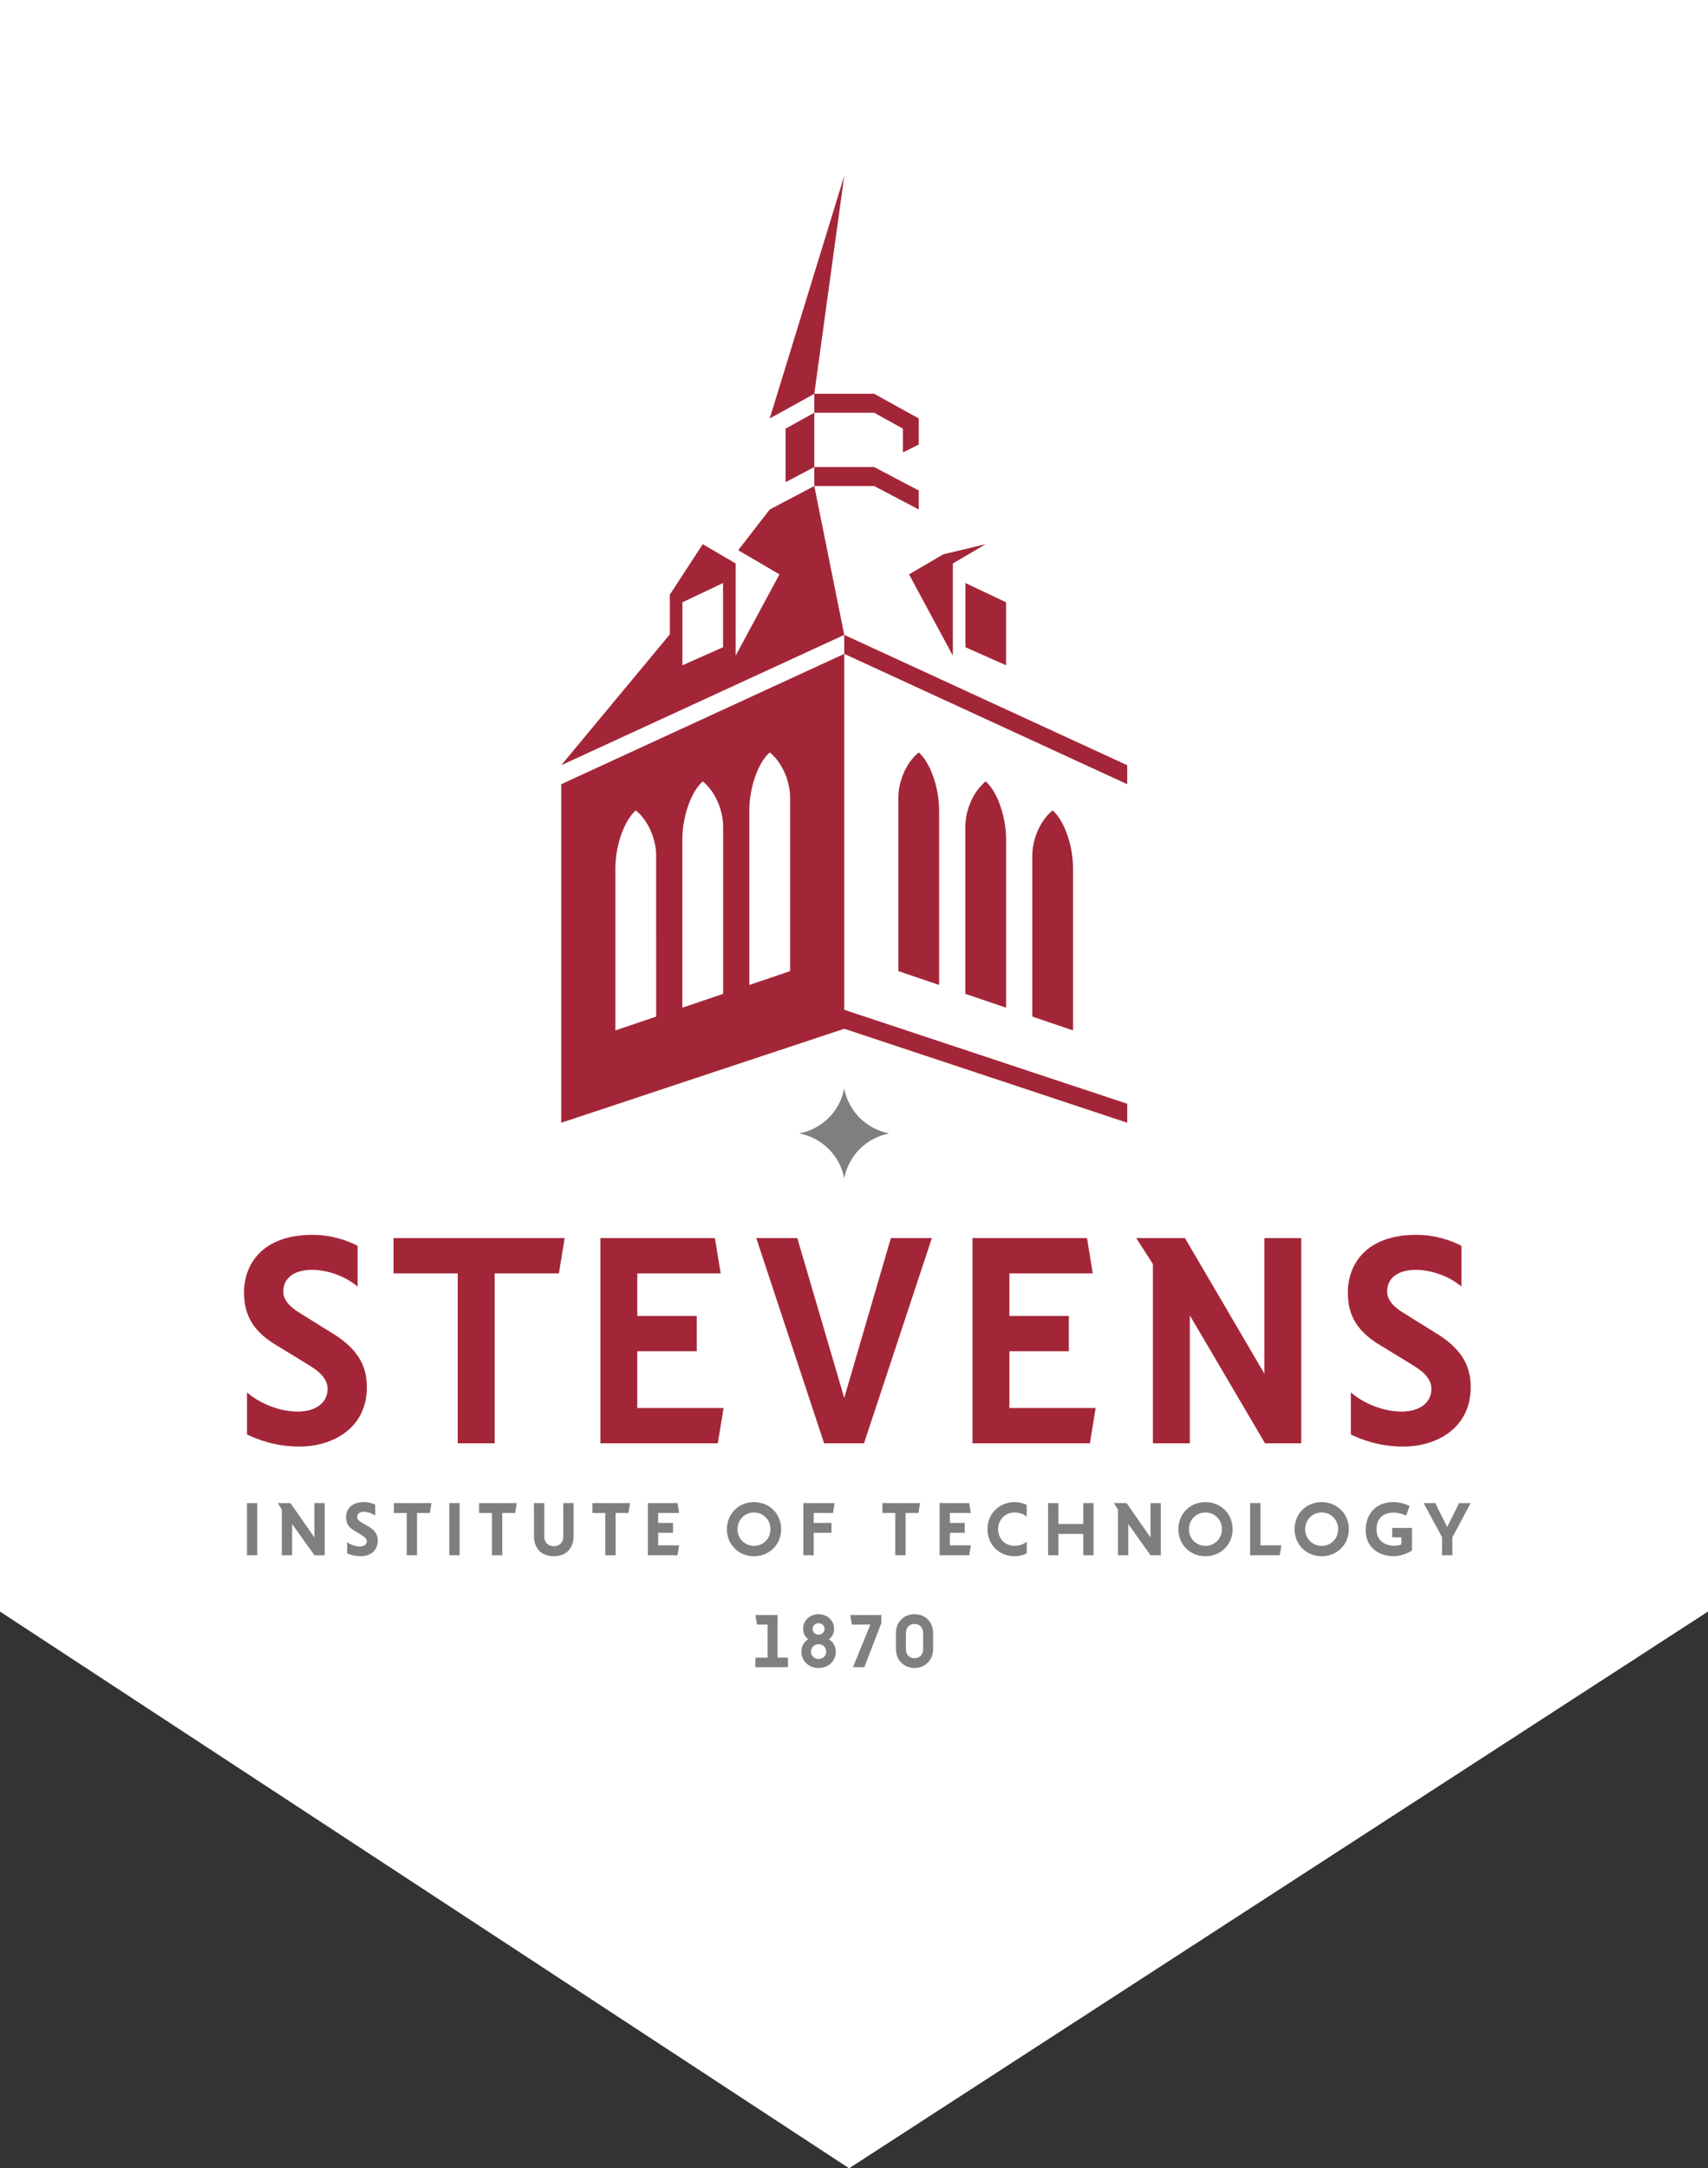 <svg class="big-logo" height="222" viewBox="0 0 175 222" width="175" xmlns="http://www.w3.org/2000/svg" xmlns:xlink="http://www.w3.org/1999/xlink"><rect x="0" y="0" width="175" height="222" fill="#333333" stroke="none"/><mask fill="#fff"><path d="m0 0h18.206v5.507h-18.206z" fill="#fff" fill-rule="evenodd"></path></mask><mask fill="#fff"><path d="m0 152.776h125.686v-152.776h-125.686z" fill="#fff" fill-rule="evenodd"></path></mask><g fill="none" fill-rule="evenodd"><path d="m0 0h175v165l-88 57-87-57z" fill="#fff"></path><g transform="translate(25 18)"><path d="m15.424 3.586c0 .551.356.921.885.921.525 0 .878-.37.878-.921v-1.665c0-.559-.345-.92-.878-.92-.538 0-.885.361-.885.92zm2.782-1.688v1.71c0 1.082-.815 1.898-1.897 1.898-1.086 0-1.905-.816-1.905-1.898v-1.71c0-1.1.801-1.898 1.905-1.898 1.1 0 1.897.798 1.897 1.898zm-8.325-.836h1.896l-1.778 4.361h1.162l1.743-4.499.005-.839h-3.193zm-2.79.439c0-.329-.266-.577-.617-.577-.347 0-.61.248-.61.577 0 .343.256.592.61.592.351 0 .617-.255.617-.592zm.169 2.33c0-.434-.338-.76-.786-.76-.437 0-.778.333-.778.76 0 .422.341.752.778.752.441 0 .786-.331.786-.752zm.981.007c0 .951-.76 1.669-1.767 1.669-1.003 0-1.759-.718-1.759-1.669 0-.549.255-1.007.704-1.273-.333-.239-.528-.627-.528-1.064 0-.855.681-1.501 1.583-1.501.907 0 1.591.645 1.591 1.501 0 .439-.194.822-.536 1.07.448.26.712.725.712 1.267zm-5.972.607h1.066v.977h-3.335v-.977h1.25v-3.383h-1.081l-.166-.977h2.266z" fill="#7f7f7f" mask="url(#a)" transform="translate(52.395 147.27)"></path><path d="m15.317 108.762h17.538l-.592 3.616h-6.582v17.396h-3.782v-17.396h-6.581z" fill="#a32638"></path><path d="m8.85 118.381-3.181-1.98c-1.121-.694-1.642-1.39-1.642-2.19 0-1.356 1.127-2.199 2.941-2.199 1.5 0 3.241.598 4.435 1.523l.239.185v-4.17l-.082-.041c-.99-.494-2.58-1.082-4.531-1.082-5.182 0-7.028 3.051-7.028 5.906 0 2.435 1.037 4.076 3.464 5.487l3.242 1.98c1.284.785 1.856 1.526 1.856 2.403 0 1.41-1.202 2.32-3.063 2.32-2.033 0-3.938-.951-4.952-1.765l-.241-.194v4.3l.083.04c.924.449 2.837 1.203 5.263 1.203 3.453 0 6.936-1.882 6.936-6.088 0-2.392-1.119-4.079-3.739-5.639" fill="#a32638"></path><path d="m48.84 112.378-.591-3.616h-11.733v21.012h12.029l.591-3.615h-8.839v-5.811h6.09v-3.616h-6.09v-4.353z" fill="#a32638"></path><path d="m86.964 112.378-.591-3.616h-11.733v21.012h12.029l.591-3.615h-8.839v-5.811h6.09v-3.616h-6.09v-4.353z" fill="#a32638"></path><path d="m61.498 125.126-4.808-16.364h-4.202l6.95 21.011h4.089l6.95-21.011h-4.201z" fill="#a32638"></path><path d="m121.947 118.381-3.181-1.98c-1.121-.694-1.642-1.39-1.642-2.19 0-1.356 1.127-2.199 2.941-2.199 1.5 0 3.241.598 4.435 1.523l.239.185v-4.17l-.082-.041c-.99-.494-2.58-1.082-4.531-1.082-5.182 0-7.029 3.051-7.029 5.906 0 2.435 1.037 4.076 3.465 5.487l3.242 1.98c1.284.785 1.856 1.526 1.856 2.403 0 1.41-1.202 2.32-3.063 2.32-2.033 0-3.938-.951-4.952-1.765l-.241-.194v4.3l.083.04c.924.449 2.837 1.203 5.263 1.203 3.453 0 6.936-1.882 6.936-6.088 0-2.392-1.119-4.079-3.739-5.639" fill="#a32638"></path><path d="m104.543 108.762v13.874l-8.132-13.874h-4.989l1.704 2.658v18.354h3.782v-13.099l7.707 13.099h3.709v-21.012z" fill="#a32638"></path><g fill="#7f7f7f"><path d="m66.112 98.045c-2.335-.437-4.175-2.27-4.614-4.597-.439 2.326-2.279 4.16-4.614 4.597 2.335.438 4.175 2.27 4.614 4.597.439-2.326 2.279-4.159 4.614-4.597"></path><path d="m.306 141.232h1.056v-5.338h-1.056z" mask="url(#b)"></path><path d="m7.212 141.232h1.056v-5.338h-1.056v3.516l-2.453-3.516h-1.257v.07l.372.591v4.678h1.056v-3.195z" mask="url(#b)"></path><path d="m13.444 136.044c-.322-.14-.734-.251-1.146-.251-1.367 0-1.839.801-1.839 1.533 0 .601.211 1.042.915 1.432l.804.5c.262.16.402.351.402.551 0 .291-.241.531-.704.531-.512 0-1.025-.231-1.306-.461v1.172c.331.14.814.281 1.347.281 1.227 0 1.79-.751 1.79-1.582 0-.591-.251-1.072-.965-1.463l-.815-.481c-.221-.14-.331-.29-.331-.5 0-.281.221-.521.653-.521.453 0 .925.19 1.196.391z" mask="url(#b)"></path><path d="m16.671 141.232h1.056v-4.327h1.317l.166-1.012h-3.855v1.012h1.317z" mask="url(#b)"></path><path d="m21.034 141.232h1.056v-5.338h-1.056z" mask="url(#b)"></path><path d="m32.715 135.894v3.435c0 .571-.372.981-.975.981-.593 0-.975-.411-.975-.981v-3.435h-1.056v3.355c0 1.302.784 2.083 2.031 2.083 1.247 0 2.031-.781 2.031-2.083v-3.355z" mask="url(#b)"></path><path d="m44.415 141.232.166-1.012h-2.146v-1.288h1.52v-1.012h-1.52v-1.016h2.146l-.166-1.012h-3.036v5.338z" mask="url(#b)"></path><path d="m52.252 140.271c-.955 0-1.689-.751-1.689-1.703 0-.961.734-1.712 1.689-1.712.965 0 1.689.751 1.689 1.712 0 .952-.724 1.703-1.689 1.703m0-4.477c-1.579 0-2.774 1.192-2.774 2.774 0 1.573 1.196 2.765 2.774 2.765 1.579 0 2.784-1.192 2.784-2.765 0-1.582-1.206-2.774-2.784-2.774" mask="url(#b)"></path><path d="m60.189 138.933v-1.012h-1.819v-1.016h1.98l.166-1.012h-3.201v5.339h1.056v-2.3z" mask="url(#b)"></path><path d="m80.197 139.84c-.282.251-.734.431-1.257.431-.965 0-1.679-.752-1.679-1.703 0-.961.724-1.712 1.679-1.712.523 0 .965.17 1.257.44v-1.211c-.352-.19-.794-.291-1.247-.291-1.578 0-2.774 1.192-2.774 2.774 0 1.573 1.196 2.765 2.774 2.765.453 0 .895-.11 1.247-.291z" mask="url(#b)"></path><path d="m85.987 141.232h1.056v-5.338h-1.056v2.143h-2.544v-2.143h-1.056v5.338h1.056v-2.183h2.544z" mask="url(#b)"></path><path d="m89.129 135.894.416.661v4.678h1.056v-3.195l2.281 3.195h1.056v-5.338h-1.056v3.516l-2.452-3.516z" mask="url(#b)"></path><path d="m98.508 140.271c-.955 0-1.689-.751-1.689-1.703 0-.961.734-1.712 1.689-1.712.965 0 1.689.751 1.689 1.712 0 .952-.724 1.703-1.689 1.703m0-4.477c-1.579 0-2.774 1.192-2.774 2.774 0 1.573 1.196 2.765 2.774 2.765 1.579 0 2.784-1.192 2.784-2.765 0-1.582-1.206-2.774-2.784-2.774" mask="url(#b)"></path><path d="m106.123 141.232.166-1.012h-2.146v-4.327h-1.056v5.338z" mask="url(#b)"></path><path d="m110.416 140.271c-.955 0-1.689-.751-1.689-1.703 0-.961.734-1.712 1.689-1.712.965 0 1.689.751 1.689 1.712 0 .952-.724 1.703-1.689 1.703m0-4.477c-1.579 0-2.774 1.192-2.774 2.774 0 1.573 1.196 2.765 2.774 2.765s2.785-1.192 2.785-2.765c0-1.582-1.206-2.774-2.785-2.774" mask="url(#b)"></path><path d="m122.751 141.232h1.056v-1.833l1.879-3.506h-1.186l-1.225 2.454-1.216-2.454h-1.196l1.889 3.496z" mask="url(#b)"></path><path d="m119.668 140.721v-2.287h-2.023l-.001.967h.938l.001.717c-.162.094-.411.14-.746.14-.349 0-.661-.067-.933-.199-.274-.132-.486-.322-.639-.57-.152-.247-.229-.538-.229-.871 0-.579.156-1.015.469-1.309.313-.295.764-.442 1.355-.442.167 0 .376.033.624.1.249.066.444.138.587.217l.347-.993c-.222-.118-.477-.214-.768-.287-.29-.073-.601-.11-.93-.11-.512 0-.979.109-1.402.327-.424.218-.76.547-1.011.985-.251.439-.377.974-.377 1.607 0 .505.118.955.355 1.35.236.395.572.704 1.007.927s.942.335 1.517.335c.212 0 .447-.031.705-.092.258-.061.495-.14.709-.235.214-.096.363-.188.447-.276" mask="url(#b)"></path><path d="m25.406 141.232h1.056v-4.327h1.317l.166-1.012h-3.855v1.012h1.317z" mask="url(#b)"></path><path d="m37.017 141.232h1.056v-4.327h1.317l.166-1.012h-3.855v1.012h1.317z" mask="url(#b)"></path><path d="m66.728 141.232h1.056v-4.327h1.317l.166-1.012h-3.855v1.012h1.317z" mask="url(#b)"></path><path d="m74.306 141.232.166-1.012h-2.146v-1.288h1.52v-1.012h-1.52v-1.016h2.146l-.166-1.012h-3.036v5.338z" mask="url(#b)"></path></g><path d="m55.49 25.885 2.941-1.626v5.56l-2.941 1.549zm18.428 22.383v-6.574l4.164 1.973v6.448zm-5.779-7.461 3.512-2.054 4.348-1.037-3.371 1.972v9.443zm-19.056 7.461-4.164 1.847v-6.448l4.164-1.973zm9.349-16.507-4.563 2.401-3.234 4.171 4.228 2.473-4.49 8.324v-9.443l-3.371-1.972-3.372 5.167v4.068l-11.129 13.399 29-13.346zm10.702-4.244-1.623.803v-2.434l-2.942-1.627h-6.137v-1.942h6.137l4.565 2.525zm-7.634 19.486 28.995 13.344v1.942l-28.995-13.344zm3.069-17.184 4.565 2.403v1.942l-4.565-2.403h-6.137v-1.941zm20.377 41.101v16.579l-4.177-1.416v-16.513c0-1.543.738-3.509 2.088-4.602 1.286 1.167 2.088 3.757 2.088 5.952zm-6.862-2.969v17.221l-4.176-1.416v-17.155c0-1.543.737-3.508 2.088-4.601 1.286 1.167 2.088 3.757 2.088 5.952zm-6.862-2.967v17.86l-4.176-1.416v-17.794c0-1.543.738-3.508 2.088-4.601 1.286 1.167 2.088 3.757 2.088 5.952zm-12.79-42.666-4.566 2.526 7.635-24.843zm-2.481 59.11-4.176 1.416v-17.86c0-2.195.802-4.785 2.088-5.952 1.351 1.093 2.088 3.059 2.088 4.602zm-6.862 2.328-4.176 1.416v-17.221c0-2.195.802-4.785 2.088-5.952 1.351 1.093 2.088 3.059 2.088 4.601zm-6.862 2.328-4.177 1.416v-16.579c0-2.195.802-4.785 2.088-5.952 1.351 1.093 2.088 3.059 2.088 4.602zm19.273 1.245 28.995 9.622v-1.942l-28.994-9.622v-36.441l-29 13.345v34.66z" fill="#a32638" mask="url(#b)"></path></g></g></svg>
